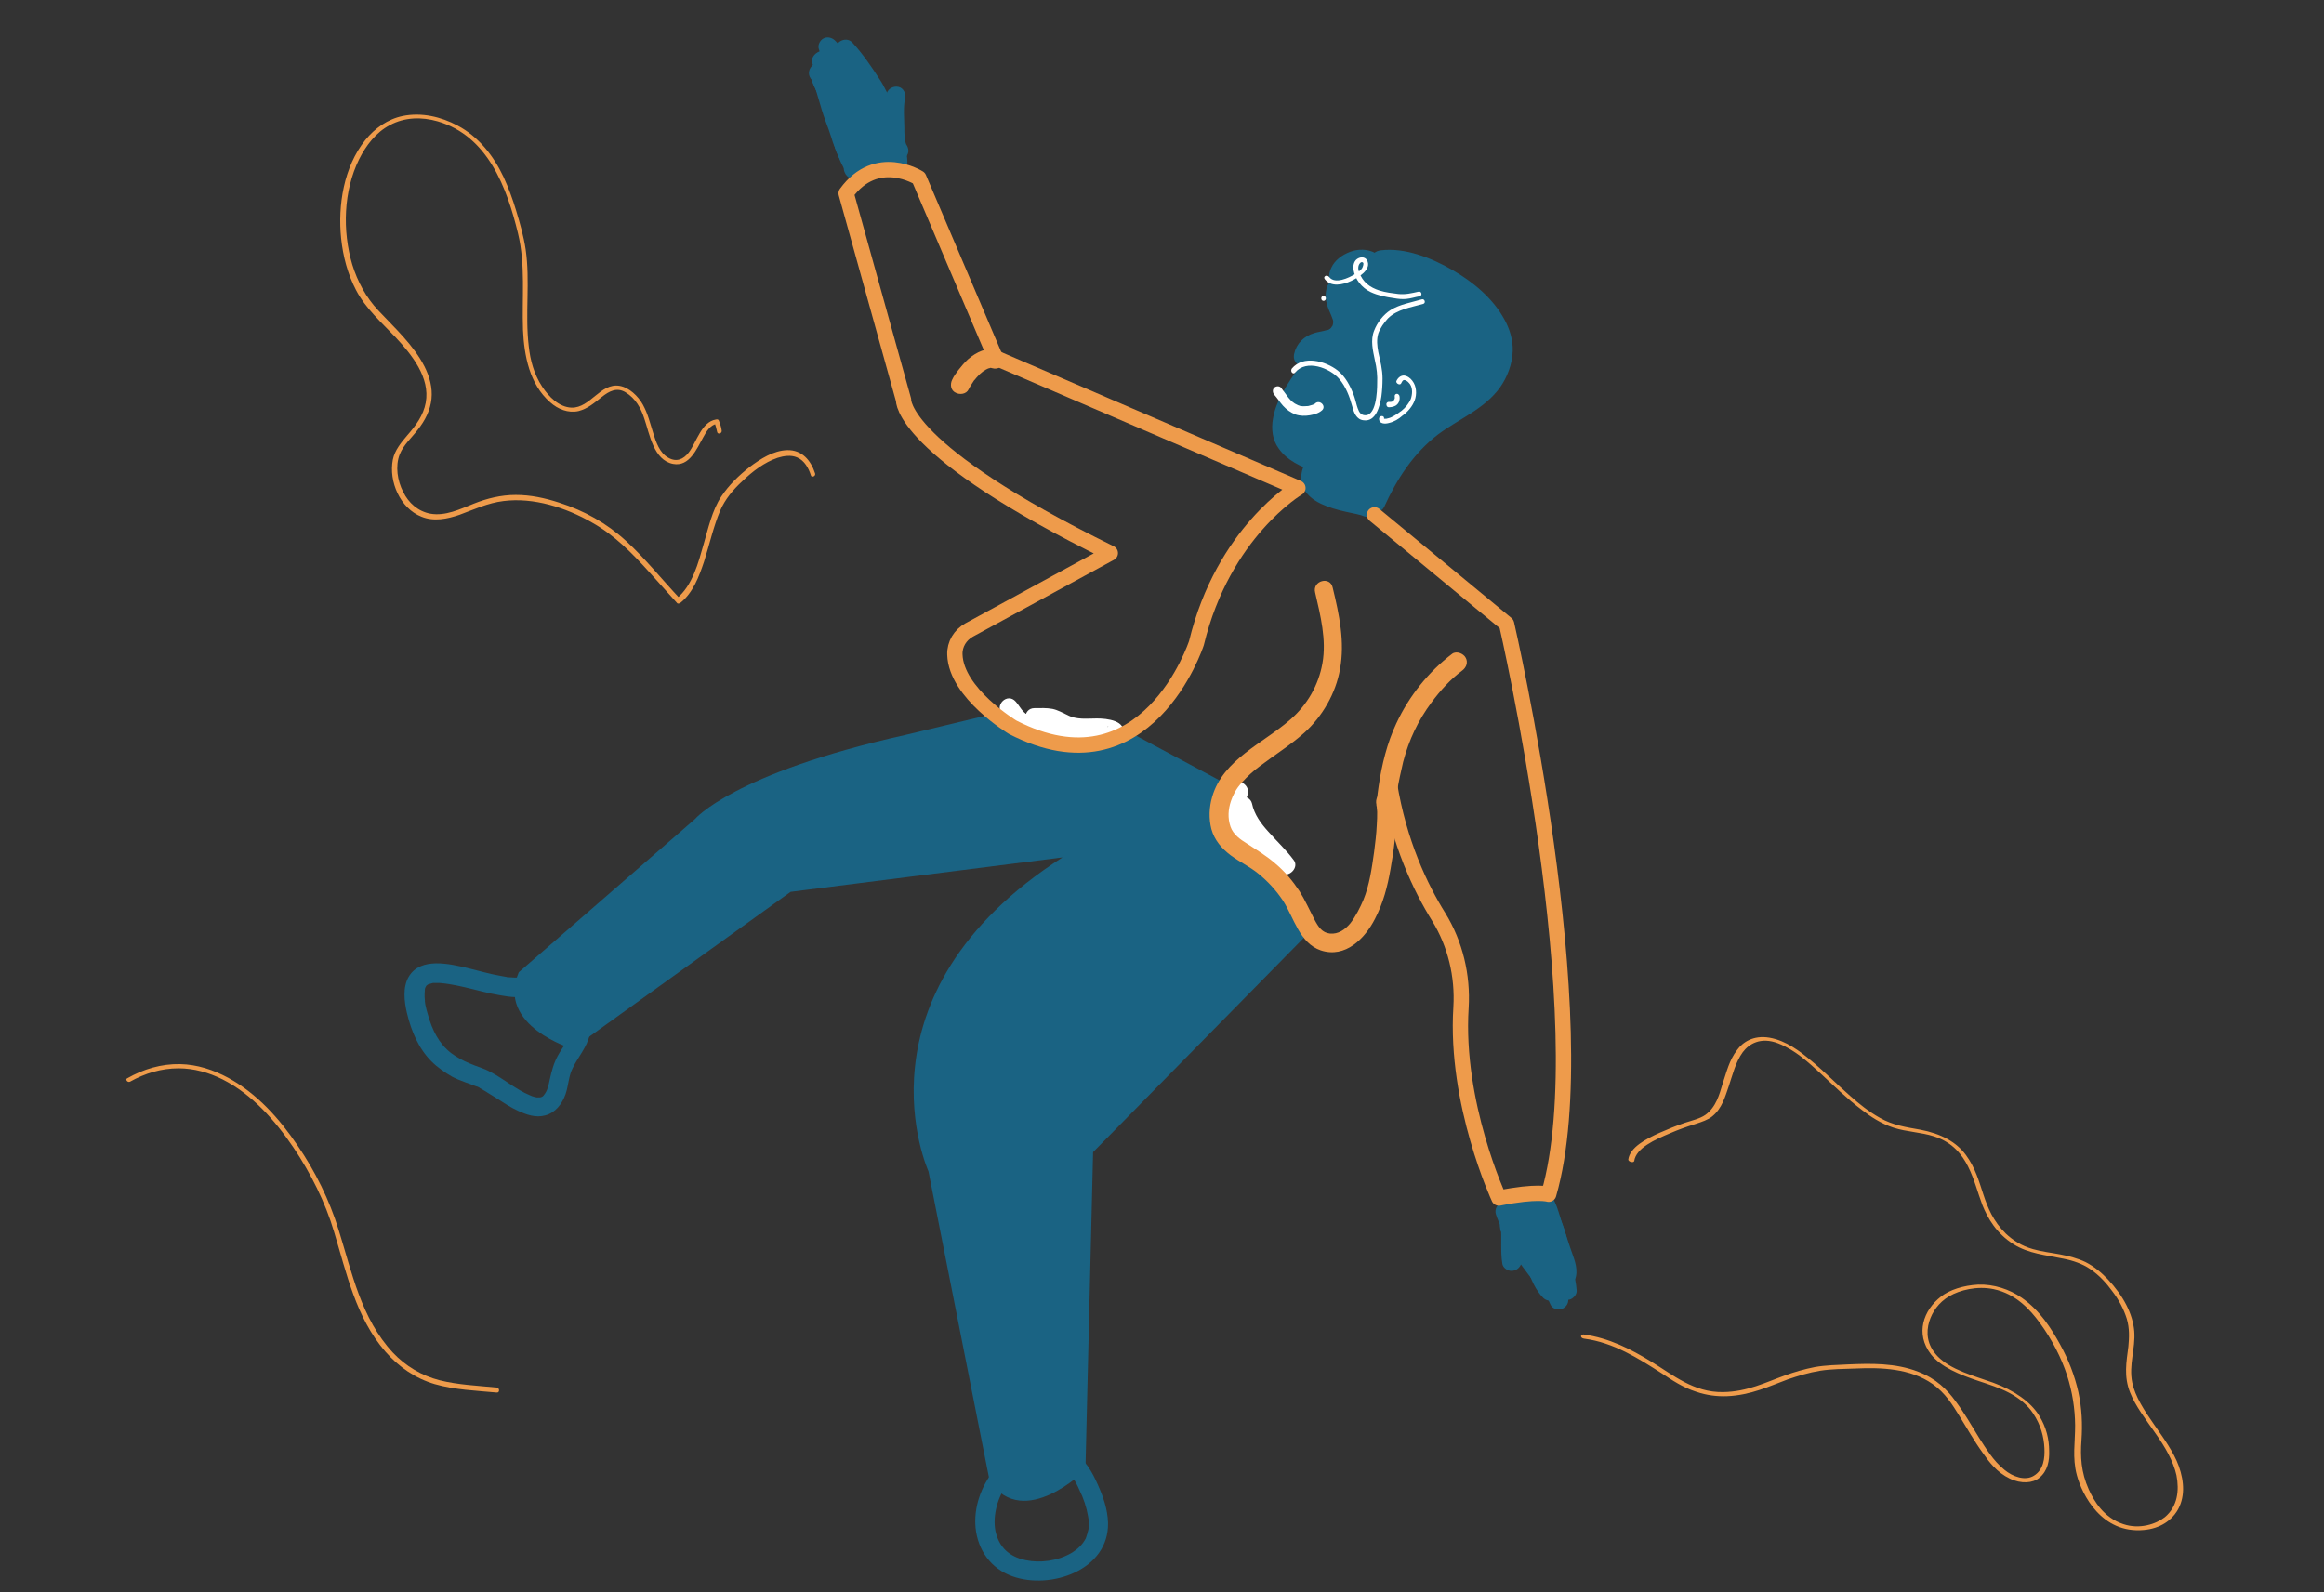 <svg width="607" height="416" viewBox="0 0 607 416" fill="none" xmlns="http://www.w3.org/2000/svg">
<rect x="0" y="0" width="607" height="416" fill="#333333" stroke="none"/>
<g clip-path="url(#clip0_1982_375)">
<g clip-path="url(#clip1_1982_375)">
<path d="M212.9 123.7C211.8 120.3 209.5 117.5 205.6 117.6C202 117.7 198.6 119.9 195.8 122C193 124.2 190.4 126.7 188.4 129.7C186 133.3 185 138 183.8 142.1C182.4 147 180.9 153 176.7 156.4C177 156.4 177.3 156.4 177.6 156.4C172.9 151.4 168.6 146 163.6 141.4C158.5 136.7 152.6 133.4 146 131.3C142.3 130.1 138.6 129.3 134.7 129.3C130.9 129.3 127.2 130.2 123.7 131.6C120.2 133 116.3 134.9 112.4 134.2C109.2 133.6 106.7 131.4 105.3 128.5C103.8 125.6 103.2 121.8 104.4 118.7C105.4 116.2 107.5 114.4 109.1 112.3C111 109.9 112.4 107.2 112.7 104.2C113 101.3 112.2 98.4 110.9 95.8C108 90.1 103.1 85.7 98.8 81.1C95.6 77.7 93.4 73.6 92 69.1C89.4 60.3 89.7 49.9 93.8 41.6C95.6 38 98.2 34.6 101.8 32.7C105.7 30.6 110.1 30.5 114.3 31.7C127.4 35.5 132.4 49 135.3 61C137.3 69.3 136.3 77.7 136.6 86.2C136.9 92.9 138.3 100.4 143.7 105.1C145.7 106.9 148.4 108 151.1 107.4C153.5 106.8 155.3 105.2 157.2 103.7C159.1 102.2 161.1 101.1 163.4 102.5C166 104.1 167.4 106.6 168.3 109.4C169.7 113.5 170.7 120.2 175.8 121.2C180.1 122 182 117.2 183.7 114.2C184.5 112.7 185.6 110.9 187.4 110.7C187.1 110.6 186.9 110.4 186.6 110.3C186.9 111.1 187.1 111.9 187.3 112.8C187.4 113.6 188.6 113.3 188.5 112.5C188.4 111.6 188.1 110.8 187.8 110C187.7 109.6 187.4 109.5 187 109.6C183.2 110.2 181.9 115.6 179.9 118.2C178.5 120 176.7 120.8 174.6 119.6C172.3 118.4 171.3 115.4 170.6 113.1C169.8 110.6 169.2 108 167.9 105.7C166.7 103.5 164.3 101.2 161.8 100.8C156.8 100 154.2 106.6 149.3 106.5C146 106.4 143.3 103.6 141.6 101C139.5 97.8 138.5 94.2 138.1 90.4C137.1 82 138.5 73.5 137.3 65.2C136.8 61.8 135.8 58.3 134.8 55C133.9 52 132.8 49 131.5 46.2C128.9 40.7 125 35.7 119.5 32.8C115.2 30.5 110.1 29.3 105.2 30.3C101.3 31.1 97.9 33.5 95.4 36.6C89.8 43.6 88.2 53.6 89.1 62.3C89.6 67 90.8 71.6 93 75.8C95.5 80.6 99.6 84.2 103.3 88.1C107.5 92.6 112.4 98.6 111.2 105.2C110.6 108.5 108.6 111.2 106.4 113.7C104.8 115.6 103.1 117.6 102.6 120.1C101.5 125.8 104.5 132.8 110.1 135C113.3 136.3 116.8 135.6 120 134.5C123.8 133.1 127.4 131.4 131.5 130.9C139.4 129.9 147.8 132.6 154.6 136.5C160.5 139.8 165.2 144.6 169.7 149.6C172.1 152.2 174.4 154.9 176.8 157.5C177 157.8 177.4 157.7 177.7 157.5C181 154.9 182.6 150.6 183.9 146.7C185.3 142.3 186.3 137.7 188.1 133.4C189.4 130.4 191.5 127.9 193.9 125.7C196.5 123.2 199.6 120.8 203.1 119.6C204.7 119.1 206.6 118.8 208.2 119.5C210.1 120.3 211.2 122.3 211.8 124.2C211.9 124.8 213.1 124.5 212.9 123.7Z" fill="#EE9B4B"/>
<path d="M397.1 319.801C397.2 319.401 397.1 320.301 397.1 319.801C397.1 320.101 396.9 320.101 397.1 319.801C397.2 319.801 397.3 319.701 397.3 319.701C397.4 319.601 397.5 319.601 397.6 319.501C397.6 319.501 397.3 319.701 397.6 319.501C397.9 319.301 398.1 319.101 398.4 319.001C399.2 318.501 400.1 318.001 400.9 317.501C401.3 317.201 401.7 317.001 402.1 316.801C402 316.801 401.6 316.901 402.1 316.801C402.3 316.801 402.3 316.801 402.1 316.801C402 316.801 401.8 316.801 401.6 316.801C401.4 316.701 401.3 316.601 401.2 316.501C401.4 316.601 401.7 317.201 401.9 317.701C402.2 318.301 402.5 318.901 402.8 319.501C403.2 320.501 403.7 321.901 404 323.101C404.2 323.701 404.3 324.301 404.4 324.901C404.5 325.201 404.5 325.601 404.6 325.901C404.7 326.301 404.7 326.201 404.7 326.501C404.8 327.001 404.8 327.501 404.8 328.001C404.8 328.301 404.8 328.501 404.8 328.801C404.8 328.901 404.8 329.001 404.8 329.101C404.8 329.501 404.9 328.701 404.8 329.101C404.8 329.201 404.7 329.301 404.7 329.401C404.7 329.401 404.9 329.001 404.8 329.301C404.6 329.701 404.7 329.401 405 329.201C405 329.201 404.7 329.401 404.9 329.301C405.2 329.201 404.7 329.301 404.7 329.401C404.7 329.401 404.3 329.501 404.5 329.401C404.7 329.401 404.1 329.301 404.5 329.401C404.4 329.401 403.9 329.101 404.2 329.301C404.1 329.301 403.6 328.901 403.9 329.101C403.4 328.701 403 328.201 402.6 327.801C402.3 327.401 402.4 327.601 402.5 327.701C402.4 327.601 402.4 327.501 402.3 327.501C402.3 327.401 402.2 327.401 402.2 327.301C402.1 327.101 401.9 326.901 401.8 326.701C401.5 326.101 401.2 325.601 400.9 325.001C400.7 324.701 400.6 324.401 400.4 324.001C400.4 323.901 400.2 323.401 400.3 323.801C400.4 324.101 400.2 323.501 400.1 323.401C399.9 322.701 399.6 322.101 399.5 321.401C399.5 321.301 399.4 320.901 399.4 320.901C399.5 320.901 399.4 321.501 399.4 321.001C399.4 320.701 399.5 319.801 399.4 320.701C399.4 320.601 399.4 320.501 399.5 320.401C399.4 320.701 399.2 320.901 399.5 320.601C399.4 320.701 399.3 320.801 399.2 321.001C398.9 321.301 399 321.101 399.1 321.101C399.4 320.901 398.6 321.301 398.9 321.201C399 321.101 399.4 321.001 399 321.201C398.7 321.301 398.8 321.201 398.9 321.201C399 321.201 399.1 321.201 399.2 321.201C399.6 321.201 398.8 321.101 399.2 321.201C399.4 321.301 399.7 321.301 399.9 321.401C400.3 321.501 399.6 321.201 400 321.401C400.1 321.501 400.3 321.501 400.4 321.601C400.5 321.701 400.6 321.701 400.7 321.801C400.5 321.601 400.6 321.701 400.7 321.901C400.9 322.101 401.2 322.301 401.3 322.601C401.1 322.301 401.5 322.901 401.5 323.001C401.7 323.301 401.8 323.601 402 323.901C402.1 324.001 402.1 324.101 402.2 324.201C402.1 324.001 402.2 324.201 402.2 324.301C402.4 324.901 402.6 325.401 402.7 326.001C402.8 326.501 402.9 327.001 403 327.601C403 327.601 403.1 328.001 403 327.701C403 327.401 403 328.001 403 328.101C403 328.401 403.1 328.701 403.1 329.001C403.1 329.601 403.1 330.201 403.1 330.901C403.1 330.901 403 331.301 403.1 331.001C403.2 330.701 403 331.301 403 331.301C403 331.401 402.9 331.501 402.9 331.601C402.9 331.901 403.1 331.201 402.9 331.601C404 331.301 405.2 331.001 406.3 330.701C405.3 330.201 404.5 329.401 403.9 328.501C403.1 327.501 402.5 326.401 401.8 325.401C401.4 324.901 401.1 324.401 400.8 323.801C400.7 323.601 400.6 323.501 400.6 323.301C400.6 323.301 400.4 322.901 400.5 323.101C400.6 323.301 400.4 322.901 400.4 322.901C400.4 322.901 400.2 322.301 400.3 322.501C400.4 322.701 400.3 322.501 400.3 322.401C400.1 322.901 400.4 322.401 400.3 322.301C400.2 322.201 400.7 321.801 400.2 322.301C400.1 322.401 400 322.601 399.8 322.701C399.4 323.001 399 323.101 398.5 323.001C398.7 323.101 398.6 323.201 398.3 322.901C398.4 323.001 398.5 323.001 398.6 323.101C398.7 323.201 398.8 323.201 398.9 323.301C398.9 323.301 398.6 323.001 398.8 323.201C399 323.401 399.1 323.501 399.3 323.701C399.5 323.901 399.6 324.001 399.7 324.201C399.8 324.301 399.8 324.301 399.9 324.401C400.2 324.701 399.8 324.101 399.9 324.301C400 324.801 400.7 325.501 401 325.901C401.4 326.501 401.6 327.101 401.8 327.701C401.9 328.001 402 328.401 402.1 328.701C402.2 329.001 402.1 328.801 402.1 328.801C402.1 328.901 402.1 329.101 402.1 329.301C402.1 329.401 402.1 329.501 402.1 329.501C402.1 329.801 402 329.701 402.1 329.501C402.2 329.401 402.2 329.201 402.1 329.401C402 329.801 402.3 329.001 402.2 329.101C402.4 328.701 403.2 328.301 403.7 328.301C403.6 328.301 404.4 328.501 404 328.301C403.8 328.201 404.6 328.601 404.1 328.301C404 328.201 403.8 328.101 403.7 328.101C403.4 327.901 403.4 327.801 403.7 328.101C403.4 327.801 403.1 327.601 402.8 327.301C402.5 327.001 402.2 326.701 402 326.401C401.9 326.201 401.7 326.101 401.6 325.901C401.5 325.801 401.5 325.801 401.4 325.701C401.2 325.501 401.7 326.101 401.4 325.701C400.9 325.001 400.4 324.301 400 323.601C399.9 323.401 399.8 323.301 399.8 323.101C399.8 323.001 399.7 323.001 399.7 322.901C399.5 322.601 399.9 323.401 399.8 323.101C399.8 323.001 399.7 322.801 399.7 322.701C399.7 322.601 399.7 322.601 399.7 322.501C399.6 322.101 399.8 322.701 399.7 322.801C399.7 322.601 399.7 322.101 399.7 322.001C399.7 321.701 399.7 322.201 399.7 322.201C399.8 321.801 399.6 322.401 399.6 322.401C399.3 322.901 398.5 323.301 398.1 323.301C398.3 323.301 397.7 323.301 397.7 323.201L398 323.301C398.2 323.401 397.7 323.201 397.8 323.201C397.9 323.301 398 323.301 398.1 323.401C398.3 323.501 398.5 323.601 398.6 323.701C398.8 323.801 398.9 323.901 399.1 324.101C398.7 323.801 399.1 324.101 399.3 324.301C400.2 325.101 401.1 325.901 401.9 326.901C402.4 327.601 403.2 329.001 403.5 329.801C403.7 330.301 403.8 330.701 403.9 331.201C404 331.501 404 331.701 404.1 332.001C404.2 332.301 404.1 332.001 404.1 331.901C404.1 332.101 404.1 332.301 404.1 332.501C404.1 332.801 404.1 332.401 404.1 332.401C404 332.501 403.8 332.701 404.1 332.401C404.3 332.101 404.5 331.901 404.9 331.901C405.1 331.901 405.2 331.901 405.4 331.901C405.3 331.901 405.1 331.801 405.1 331.801C405.1 331.801 405.4 332.001 405.3 331.801C405.2 331.701 405 331.601 404.9 331.501C405.3 331.801 404.8 331.401 404.7 331.301C404.5 331.101 404.3 330.901 404.2 330.701C404 330.501 403.9 330.301 403.7 330.101C403.6 330.001 403.6 329.901 403.5 329.901C403.2 329.501 403.7 330.101 403.5 329.901C402.8 328.901 402 327.901 401.3 326.901C400.9 326.301 400.6 325.801 400.2 325.201C399.9 324.701 399.5 323.901 399.4 323.601C399.2 323.001 399 322.501 398.9 321.901C398.8 321.401 398.9 321.701 398.9 321.801C398.9 321.601 398.9 321.501 398.9 321.301C398.9 321.101 399 320.301 398.9 320.801C398.9 320.601 399 320.401 399 320.301C399.1 319.901 399 320.401 398.9 320.501C399 320.401 399 320.301 399 320.301C399 320.301 398.6 320.701 398.8 320.601C399 320.401 398.5 320.801 398.5 320.801C398.8 320.601 398.2 320.901 398.2 320.901C398.3 320.901 398.7 320.801 398.2 320.901C397.8 321.001 398 320.901 398.1 320.901C398.5 320.901 397.8 320.901 397.8 320.801L398.2 320.901C398.4 321.001 398.9 321.301 398.3 320.901C398.5 321.001 398.7 321.101 398.9 321.201C399.3 321.401 399.6 321.601 400 321.901C400.2 322.001 400.4 322.201 400.1 322.001C400.3 322.201 400.5 322.301 400.7 322.501C401.4 323.101 402 323.601 402.6 324.301C402.7 324.401 402.8 324.501 402.9 324.601C403 324.701 403 324.701 403.1 324.801C403.3 325.001 403.1 324.701 402.9 324.601C403.1 324.701 403.3 325.201 403.4 325.401C403.6 325.701 403.8 326.101 404 326.401C404.6 327.601 404.9 328.901 405.1 330.301C405.1 330.501 405.2 330.701 405.2 330.901C405.3 331.401 405.2 331.001 405.2 330.901C405.2 331.001 405.2 331.101 405.2 331.301C405.2 331.601 405.3 331.901 405.3 332.101C405.3 332.301 405.2 333.101 405.3 332.601C405.2 333.101 405.3 332.901 405.4 332.601C405.5 332.301 405.4 332.601 405.3 332.701C406 332.101 405.7 332.501 405.5 332.501C405.1 332.701 406.2 332.301 405.7 332.401C405.4 332.501 406.4 332.301 406 332.401C405.9 332.401 405.5 332.301 406 332.401C406.5 332.501 406.1 332.401 406 332.401C405.5 332.301 406.1 332.301 406.1 332.501C406.1 332.401 405.5 332.201 405.4 332.101C405.3 332.001 405.2 331.901 405.1 331.901C405.2 332.001 405.5 332.201 405.1 331.901C404.6 331.401 404.1 330.901 403.6 330.401C403.4 330.101 403.1 329.801 402.9 329.501C402.6 329.201 403.2 329.901 402.8 329.401C402.7 329.201 402.5 329.001 402.4 328.801C401.4 327.401 400.4 325.901 399.5 324.301C398.6 322.801 397.8 321.301 397.1 319.801C396.8 319.201 396.5 318.501 396.2 317.901C396.1 317.601 396 317.401 395.8 317.101C395.6 316.601 395.9 317.301 395.9 317.201C395.9 317.101 395.8 317.001 395.8 316.801C395.7 316.501 395.5 316.201 395.5 315.801C395.1 314.501 393.7 313.701 392.4 314.101C391.1 314.501 390.3 315.901 390.7 317.201C391.1 318.501 391.7 319.801 392.3 321.101C393.2 323.001 394.1 324.801 395.2 326.601C396.3 328.501 397.4 330.301 398.8 332.101C400 333.701 401.4 335.401 403.2 336.501C405 337.601 407.2 337.701 408.9 336.201C410.1 335.201 410.4 333.701 410.4 332.101C410.4 330.501 410.1 328.801 409.7 327.301C409 324.401 407.3 321.801 405.1 319.801C403.4 318.201 401.2 316.401 398.7 316.101C395.2 315.601 393.5 319.001 393.8 322.101C394.1 325.801 396.2 329.001 398.4 331.901C400.1 334.201 402.4 337.601 405.7 337.101C407.8 336.801 409.1 334.901 409.2 332.901C409.2 331.401 408.7 329.801 408.2 328.301C406.9 325.001 404.6 322.401 401.8 320.301C400.8 319.501 399.6 318.801 398.2 318.701C396.5 318.601 395.1 319.801 394.7 321.501C394.2 324.001 395.4 326.301 396.8 328.301C398.1 330.101 399.6 332.101 401.6 333.101C402.8 333.701 404.1 333.901 405.3 333.201C406.5 332.501 407 331.101 407 329.701C407.1 326.401 405 322.701 402.7 320.401C401.6 319.401 400.3 318.401 398.7 318.401C396.5 318.401 395.3 320.501 395.2 322.501C395.1 324.301 396 326.001 396.9 327.501C397.8 328.801 398.6 330.101 399.6 331.401C400.7 332.901 402 334.401 403.8 335.301C405 335.901 406.5 335.601 407.2 334.401C408.7 331.801 408.2 328.301 407.6 325.501C407 322.501 405.5 319.401 402.9 317.601C400.8 316.201 397.4 315.801 395.6 317.801C394 319.501 394.3 322.001 394.9 324.001C395.5 325.901 396.3 327.701 397.3 329.401C398.6 331.601 400.5 334.001 403 334.701C404.8 335.201 407 334.801 408.3 333.501C409.5 332.301 409.9 330.701 409.9 329.001C409.9 325.701 409.1 322.301 407.9 319.301C407.2 317.501 406.4 315.301 405 313.801C403.5 312.201 401.4 312.101 399.5 313.101C398.3 313.701 397.1 314.501 395.9 315.201C394.4 316.101 392.8 317.301 392.4 319.001C392.1 320.301 392.8 321.701 394.1 322.101C395.3 321.901 396.8 321.101 397.1 319.801Z" fill="#1A6383"/>
<path d="M391.8 320.8C391.8 321 391.9 321.2 391.9 321.4C391.9 321.5 391.9 321.6 392 321.8C392 321.7 392 321.6 392 321.5C392.1 321.8 392.1 322.3 392.1 322.6C392.1 323.4 392.1 324.2 392.1 325C392.1 326.7 392.1 328.5 392.4 330.2C392.6 331.2 393.6 331.9 394.5 332C395.5 332.1 396.4 331.7 397 330.8C398.2 329.1 398.2 326.8 398.2 324.7C398.2 323.7 398.1 322.8 398.1 321.8C398.1 321.3 398.1 320.9 398.2 320.4C398.2 320 398.1 320.9 398.2 320.6C398.2 320.5 398.2 320.4 398.3 320.3C398.3 320.1 398.4 319.9 398.5 319.7C398.9 318.5 398 316.9 396.8 316.6C395.4 316.3 394.2 317 393.7 318.3C393.1 320.2 393.3 322.2 393.3 324.2C393.3 325.1 393.4 326 393.3 326.9C393.3 327 393.3 327.1 393.3 327.2C393.3 326.5 393.4 326.8 393.3 327C393.3 327.2 393.2 327.4 393.2 327.6C393.2 327.7 393.1 327.8 393.1 327.9C393.1 328.1 393.4 327.3 393.2 327.7C393.1 327.9 393 328.1 392.9 328.2C394.4 328.4 395.9 328.6 397.5 328.8C397.5 328.7 397.5 328.5 397.4 328.4C397.4 328.5 397.4 328.6 397.4 328.7C397.4 328.5 397.4 328.3 397.3 328.1C397.3 327.7 397.3 327.3 397.2 326.9C397.2 326.1 397.2 325.3 397.2 324.5C397.2 322.8 397.2 321.1 396.8 319.4C396.5 318.1 395 317.3 393.7 317.7C392.2 318.2 391.5 319.4 391.8 320.8Z" fill="#1A6383"/>
<path d="M398.8 328.601C399.7 330.701 400.9 332.601 402.1 334.501C402.7 335.501 403.2 336.501 403.7 337.501C404.2 338.401 404.4 339.101 404.7 340.201C406.2 339.601 407.7 338.901 409.3 338.301C408 335.601 407 332.801 405.7 330.101C405.1 328.901 404.5 327.701 404 326.501C403.7 325.701 403.1 323.901 403 323.101C402.9 321.801 401.9 320.501 400.5 320.601C399.3 320.701 397.9 321.701 398 323.101C398.3 326.401 399.7 329.201 401.1 332.201C402.5 335.101 403.6 338.001 405 340.901C405.5 342.001 407.1 342.401 408.1 341.901C409.2 341.401 409.9 340.201 409.5 339.001C408.2 334.301 405 330.601 403 326.201C402.4 325.001 400.7 324.701 399.6 325.301C398.5 325.901 398.3 327.401 398.8 328.601Z" fill="#1A6383"/>
<path d="M406.6 335.602C406.4 335.402 406.2 335.102 406 334.902C406.2 335.102 406.2 335.102 406 334.902C405.9 334.802 405.8 334.602 405.7 334.502C405.3 334.002 405 333.402 404.8 332.802C404.7 332.502 404.6 332.302 404.4 332.002C404.3 331.702 404.6 332.402 404.4 331.902C404.3 331.702 404.3 331.602 404.2 331.402C403.9 330.802 403.7 330.102 403.5 329.502C402.6 326.902 401.7 324.202 400.1 322.002C399.3 320.902 397.9 320.302 396.7 321.102C395.7 321.802 395 323.402 395.8 324.502C396.2 325.002 396.5 325.502 396.8 326.102C397 326.402 397.1 326.702 397.2 327.002C397.3 327.202 397.4 327.402 397.4 327.502C397.5 327.802 397.5 327.602 397.4 327.502C397.9 328.802 398.4 330.102 398.9 331.402C399.9 334.202 401 337.002 403.1 339.102C404 340.002 405.7 340.102 406.6 339.102C407.5 338.102 407.5 336.602 406.6 335.602Z" fill="#1A6383"/>
<path d="M408.7 336.1C408.7 336 408.6 335.9 408.6 335.7C408.5 335.5 408.5 335.6 408.6 335.9C407.9 336.6 407.2 337.3 406.5 337.9C406.1 337.8 405.9 337.8 406.1 337.9C406.3 337.9 405.7 337.6 406 337.9C406.1 338 406.3 338.1 406.5 338.2C406.8 338.4 407 338.6 407.3 338.7C407.8 339 406.9 338.4 407.3 338.7C407.4 338.8 407.5 338.8 407.6 338.9C408.4 339.6 409.3 339.8 410.3 339.4C411.1 339 411.9 338.1 411.8 337.1C411.2 329.2 406.6 322.5 404.1 315.2C403.7 313.9 402.4 313.1 401 313.5C399.8 313.8 398.8 315.3 399.3 316.6C401.6 323.4 406.2 329.9 406.8 337.2C408.2 336.6 409.6 336 411.1 335.4C410 334.5 408.7 333.4 407.3 333.1C406.2 332.8 405.1 333 404.3 333.8C403.3 334.8 403.4 336.2 403.8 337.4C404.2 338.7 405.5 339.5 406.9 339.1C408.1 338.9 409.1 337.4 408.7 336.1Z" fill="#1A6383"/>
<path d="M410.4 331.901C410.3 331.401 410.3 330.901 410.2 330.401C408.9 331.101 407.7 331.801 406.4 332.601C406.1 332.401 406.1 332.101 406.2 332.501C406.1 332.201 406.3 332.701 406.3 332.801C406.5 333.301 406.7 333.801 407 334.201C408.1 335.901 411.1 335.801 411.6 333.601C412.2 330.901 410.9 328.401 410.1 325.901C409.4 323.701 408.6 321.501 407.9 319.301C406.9 316.101 405.9 311.401 402.4 310.001C401.1 309.501 399.7 310.501 399.3 311.701C398.9 313.101 399.8 314.301 401 314.801C400.9 314.801 400.8 314.701 400.6 314.701C400.8 314.801 400.8 314.801 400.6 314.701C400.5 314.701 400.5 314.501 400.7 314.801C400.9 315.001 400.7 314.901 400.6 314.701C400.7 314.801 400.8 315.001 400.9 315.101C401.1 315.401 401.2 315.701 401.4 316.101C401.4 316.201 401.6 316.701 401.5 316.301C401.6 316.401 401.6 316.601 401.7 316.801C402.2 318.201 402.7 319.601 403.1 321.101C403.7 323.001 404.3 324.901 405 326.801C405.4 327.901 405.7 328.901 406.1 330.001C406.4 330.701 406.8 331.901 406.7 332.401C408.2 332.201 409.7 332.001 411.3 331.801C411.3 331.801 410.9 331.101 411.1 331.401C410.9 331.001 410.8 330.601 410.6 330.201C410.2 329.401 409.7 328.901 409 328.401C407.5 327.301 405.1 328.801 405.2 330.601C405.3 331.501 405.4 332.501 405.6 333.401C405.8 334.701 407.5 335.501 408.7 335.101C410.1 334.601 410.6 333.201 410.4 331.901Z" fill="#1A6383"/>
<path d="M396.4 316.701C396.3 316.901 396.2 317.101 396.2 317.301C396.3 317.101 396.5 316.801 396.6 316.601C396.5 316.801 396.3 316.901 396.2 317.101C396.5 316.701 397 316.301 397.4 315.901C397.2 316.001 397.1 316.201 396.9 316.301C397.4 315.901 397.8 315.601 398.4 315.401C398.2 315.501 398 315.601 397.8 315.701C398.1 315.601 398.4 315.501 398.7 315.401C398.5 315.401 398.3 315.501 398 315.501C398.2 315.501 398.4 315.501 398.6 315.501C398.4 315.501 398.2 315.401 397.9 315.401C398 315.401 398.2 315.501 398.3 315.501C398.1 315.401 397.9 315.301 397.7 315.201C397.8 315.201 397.9 315.301 398 315.401C397.8 315.301 397.7 315.101 397.5 315.001C397.6 315.101 397.7 315.201 397.8 315.301C397.7 315.101 397.5 315.001 397.4 314.801C397.5 314.901 397.6 315.101 397.7 315.301C397.6 315.101 397.5 314.901 397.4 314.701C397.5 314.801 397.5 315.001 397.5 315.201C397.8 316.501 399.3 317.401 400.6 316.901C401.9 316.501 402.7 315.201 402.3 313.801C402 312.701 401.4 311.701 400.4 311.001C399.4 310.401 398.3 310.401 397.2 310.501C396.4 310.601 395.7 311.001 395 311.401C394.3 311.801 393.6 312.301 393.1 312.901C392.7 313.301 392.4 313.701 392.1 314.101C391.8 314.501 391.7 314.901 391.5 315.301C391.3 315.901 391.5 316.701 391.8 317.201C392.1 317.701 392.7 318.201 393.3 318.301C393.9 318.401 394.7 318.401 395.2 318.001C395.4 317.901 395.5 317.701 395.7 317.601C396.1 317.501 396.3 317.101 396.4 316.701Z" fill="#1A6383"/>
<path d="M216.1 20.7C216.8 19.8 217.5 19.3 218.5 19.2H219.3C219.9 19.3 220.5 19.5 221 19.7C222.9 20.5 224.7 22.1 225.8 23.9C227.4 26.4 228 29.8 229.3 32.8C230.6 35.9 232.4 38.7 232.5 42.2C233.8 41.5 235 40.8 236.3 40C231.8 37 226.3 39.4 222.2 42C223.5 42.7 224.7 43.4 226 44.2C225.6 39.2 224.8 34.1 223.4 29.3C222.6 26.8 221.7 24.4 220.5 22.1C220.5 22.2 220.3 21.7 220.4 22C220.5 22.2 220.4 21.7 220.4 21.7C220.4 21.2 220.5 20.8 220.5 20.3C220.5 19.1 220.2 17.9 219.5 16.9C218.8 18.2 218.1 19.4 217.3 20.7C218.6 20.9 219.8 21.6 220.7 22.5C221.8 23.6 222.5 25 223.2 26.5C224.5 29.3 225.3 32.9 226.5 35.9C228 35.3 229.5 34.6 231.1 34C230.8 33.3 230.5 32.6 230.2 31.9C228.7 32.5 227.2 33.2 225.6 33.8C226 34.7 226.4 35.6 226.7 36.5C228.1 35.7 229.6 34.8 231 34C231.5 35.1 231.1 34.1 230.9 33.9C230.7 33.5 230.6 33.1 230.4 32.7C229.9 31.4 229.3 30.2 228.8 28.9C227.8 26.6 226.7 24.2 225.2 22.2C224.5 21.3 223.7 20.2 222.5 19.9C220.8 19.5 219.2 20.4 218.7 22C217.8 24.7 219.8 28.1 220.9 30.4C221 30.7 221.2 31 221.3 31.3C221.4 31.4 221.7 32.1 221.5 31.7C221.3 31.2 221.5 31.8 221.5 31.9C221.6 32.3 221.7 32.6 221.8 33C221.9 33.5 222.1 34.1 222.2 34.7C222.7 37.2 223.5 39.5 225.1 41.6C226.3 43.1 228.9 42.2 229.3 40.5C229.9 37.6 228.8 35.4 227.8 32.7C226.8 30.1 226.3 27.3 225 24.8C223.8 22.4 220.5 23.8 220.3 26.1C220.1 29.1 221.2 32.1 222 34.9C222.3 35.9 222.6 36.8 222.8 37.8C222.9 38.3 223 38.6 223 39.1C223 39.2 223 39.8 223 39.5C223 39.8 222.8 39.8 223 39.6C220.9 42 224.3 45.5 226.5 43.1C227.3 42.2 228 41.2 228.9 40.4C229.2 40.1 229.4 39.9 229.7 39.7C229.4 39.9 230 39.5 230 39.5C229.8 39.6 229.8 39.6 230 39.5C229.7 39.5 229.7 39.5 230 39.5C229.7 39.4 229.3 39.2 229.7 39.6C230.5 38.2 231.3 36.8 232.1 35.4C230.4 34.8 228.9 35.7 227.9 37C227.8 37.2 227.7 37.3 227.5 37.5C227.1 38 227.7 37.4 227.5 37.5C228.3 36.8 229.2 36.8 230.3 37.5C230.5 37.8 230.5 37.8 230.4 37.6C230.3 37.3 230.1 37 230 36.6C229.5 35.3 228.3 34.5 226.9 34.9C225.7 35.2 224.7 36.7 225.2 38C225.9 40.1 227.5 43.2 230.3 41.7C231 41.3 231.4 40.8 231.8 40.1C231.9 40 231.9 39.9 232 39.8C232.3 39.4 231.7 40.1 231.9 39.9C232.2 39.6 231.9 39.9 231.8 40C231.5 40.1 231.2 40.2 230.9 40.2C230.5 40.1 230.4 40.1 230.7 40.2C233.2 41.2 234.7 37.7 233.1 36C231.4 34.1 228.7 34.1 226.7 35.5C225.1 36.6 224.1 38.1 222.8 39.5C224 40.7 225.2 41.9 226.3 43C228.4 40.7 227.8 37.7 227 35C226.1 32.1 224.8 29.1 225 26C223.4 26.4 221.9 26.8 220.3 27.3C221.3 29.3 221.7 31.5 222.4 33.6C223 35.2 224.4 37.4 224.1 39.1C225.5 38.7 226.9 38.4 228.3 38C227.3 36.8 227.1 35.2 226.8 33.7C226.5 32.2 226.1 30.7 225.5 29.2C224.6 27.1 223.6 25.6 223.1 23.5C223 23.2 223.1 23.6 223.1 23.7C223.1 23.6 223.1 23.4 223.1 23.3C223 23.6 223.1 23.8 222.6 24.2C222.1 24.6 221.2 24.8 220.8 24.7C220.8 24.7 220.2 24.4 220.6 24.6C220.2 24.4 220.3 24.3 220.5 24.6C220.6 24.7 220.7 24.8 220.8 25C221 25.2 220.5 24.6 220.7 24.9C220.8 25 220.8 25.1 220.9 25.1C221 25.3 221.2 25.5 221.3 25.8C222.5 27.7 223.4 29.7 224.3 31.7C224.5 32.2 224.8 32.8 225 33.3C225.1 33.6 225.2 33.8 225.3 34.1C225.4 34.4 225.2 34 225.2 33.9C225.2 34 225.3 34.1 225.3 34.2C225.6 34.9 225.9 35.7 226.2 36.4C226.7 37.6 228.6 37.9 229.6 37.3C230.9 36.5 231 35.1 230.5 33.9C230.1 33 229.7 32.1 229.4 31.2C228.3 28.6 223.7 30.5 224.8 33.1C225.3 34.2 225.7 35.3 226.2 36.4C227.3 39 231.8 37.1 230.8 34.5C229.3 30.7 228.4 26.8 226.6 23.1C224.6 19 221.3 16.2 216.7 15.6C214.9 15.4 213.5 17.9 214.5 19.4C214.9 20 214.8 20.5 214.8 21.2C214.8 22.2 214.8 23.1 215.2 24C216.2 26.2 217.2 28.3 217.9 30.6C219.3 35 220 39.6 220.4 44.2C220.6 46 222.4 47.4 224.2 46.4C226.7 44.8 230.4 42.5 233.2 44.4C234.8 45.4 237 44.1 237 42.2C236.9 40 236.4 38 235.7 35.9C234.9 33.9 233.8 32 233 30C231.7 26.5 230.8 22.9 228.5 19.9C224.6 15 216.8 11.7 212 17.3C211.1 18.3 211 19.8 212 20.8C213.5 21.6 215.3 21.8 216.1 20.7Z" fill="#1A6383"/>
<path d="M236.6 37.6C237.1 38.3 236.5 37.5 236.6 37.4C236.7 37.8 236.7 37.8 236.6 37.6C236.6 37.4 236.6 37.3 236.5 37.2C236.4 37 236.4 36.7 236.3 36.5C236.3 36.2 236.3 36.3 236.3 36.6C236.3 36.5 236.3 36.3 236.3 36.2C236.2 35.2 236.2 34.1 236.2 33.1C236.2 32 236.1 30.8 236.1 29.7C236.1 28.1 236.1 27.1 236.4 25.8C236.7 24.5 236 23 234.7 22.7C233.4 22.4 232 23.1 231.6 24.4C230.8 27.4 231.2 30.4 231.2 33.4C231.2 36.1 231.3 38.9 233 41.1C233.8 42.1 235.7 42 236.5 41.1C237.6 40 237.4 38.7 236.6 37.6Z" fill="#1A6383"/>
<path d="M229.2 30.1C232.4 30.1 232.4 25.1 229.2 25.1C226 25.1 226 30.1 229.2 30.1Z" fill="#1A6383"/>
<path d="M228.1 29.8C228.1 29.8 228.2 29.8 228.2 29.9C228.5 30.1 228.8 30.2 229.1 30.2C229.4 30.3 229.8 30.3 230.1 30.2C230.4 30.1 230.7 30 231 29.8C231.3 29.6 231.5 29.4 231.6 29.1C231.7 28.9 231.8 28.7 231.9 28.5C232 28.1 232 27.6 231.9 27.2C231.8 27 231.7 26.8 231.6 26.6C231.4 26.2 231.1 25.9 230.7 25.7C230.7 25.7 230.6 25.7 230.6 25.6C230.3 25.4 230 25.3 229.7 25.3C229.4 25.2 229 25.2 228.7 25.3C228.4 25.4 228.1 25.5 227.8 25.7C227.5 25.9 227.3 26.1 227.2 26.4C227.1 26.6 227 26.8 226.9 27C226.8 27.4 226.8 27.9 226.9 28.3C227 28.5 227.1 28.7 227.2 28.9C227.4 29.3 227.7 29.6 228.1 29.8Z" fill="#1A6383"/>
<path d="M214.5 15.299C217.1 19.699 219.3 24.299 221.8 28.799C222.9 30.699 224 32.599 225.1 34.599C225.8 35.899 226.5 37.699 227.6 38.699C230 40.899 233.5 37.299 231.1 35.199C230.9 34.999 231.2 35.399 231.2 35.399C231.1 35.299 231 35.099 230.9 34.999C230.7 34.699 230.6 34.399 230.4 34.099C230 33.399 229.6 32.599 229.2 31.899C228.1 29.899 226.9 27.999 225.8 25.899C223.4 21.499 221.3 17.099 218.7 12.799C217.1 9.999 212.8 12.599 214.5 15.299Z" fill="#1A6383"/>
<path d="M214.3 14.299C216.3 18.999 219.7 22.799 222.2 27.199C222.9 28.399 224.5 28.799 225.6 28.099C226.8 27.399 227.1 25.899 226.5 24.699C225.3 22.199 223.9 19.699 222.4 17.299C221.8 16.299 221 15.399 220.3 14.499C219.9 13.999 219.5 13.499 219.2 12.899C218.9 12.399 218.6 11.999 218.5 11.599C217.1 12.399 215.7 13.199 214.3 13.999C214.6 14.299 214.9 14.599 215.2 14.899C215.3 14.999 215.7 15.499 215.4 15.099C215.5 15.299 215.7 15.399 215.8 15.599C216.4 16.399 217 17.299 217.6 18.099C219 19.999 220.5 21.599 222.7 22.499C223.9 22.999 225.6 21.999 225.8 20.799C226.1 18.999 225.5 17.599 224.7 15.999C224 14.799 223.7 13.599 223.2 12.099C221.8 12.899 220.4 13.699 219 14.499C221.5 17.099 223.5 20.199 225.5 23.199C226.5 24.699 227.2 26.299 228 27.899C228.8 29.399 230 30.799 230.5 32.399C231.7 31.499 232.9 30.499 234.2 29.599C233.4 29.099 232.7 28.299 231.9 27.699C230.9 26.799 229.4 26.699 228.4 27.699C227.5 28.599 227.4 30.299 228.4 31.199C229.5 32.099 230.5 33.099 231.7 33.899C233.5 35.099 236.1 33.099 235.4 31.099C234.7 29.199 233.6 27.599 232.6 25.899C231.6 24.199 230.9 22.399 229.8 20.799C227.6 17.399 225.3 13.999 222.6 11.099C220.9 9.299 217.6 11.099 218.4 13.499C218.9 14.899 219.2 16.299 219.9 17.699C220.1 18.199 220.4 18.699 220.7 19.099C220.8 19.399 220.9 19.399 220.9 19.499C221 19.899 220.9 19.899 221 19.499C222 18.899 223.1 18.299 224.1 17.799C224.6 17.999 223.9 17.699 223.9 17.599C223.8 17.499 223.6 17.399 223.5 17.299C223.9 17.599 223.3 17.099 223.3 17.099C223.1 16.999 223 16.799 222.9 16.699C222.2 15.999 222 15.699 221.4 14.799C220.3 13.299 219.3 11.699 218 10.499C217.2 9.799 216 9.499 215 10.099C214.1 10.599 213.5 11.899 213.9 12.899C214.8 15.499 216.6 17.299 218.1 19.499C219.7 21.899 221.1 24.499 222.4 27.099C223.8 26.299 225.3 25.399 226.7 24.599C224.2 20.199 220.8 16.399 218.8 11.699C218.3 10.499 216.4 10.199 215.4 10.799C213.9 11.599 213.7 12.999 214.3 14.299Z" fill="#1A6383"/>
<path d="M227 23.598C226.7 23.398 226.5 23.098 226.3 22.798C226.4 22.998 226.6 23.098 226.7 23.298C226 22.398 225.6 21.298 225 20.398C224.2 19.098 223.1 18.098 222 17.098C221.5 16.698 220.9 16.398 220.2 16.398C219.6 16.398 218.9 16.698 218.4 17.098C218 17.598 217.6 18.198 217.7 18.898C217.7 19.498 217.9 20.198 218.4 20.698C219.2 21.398 220.1 22.198 220.7 23.098C220.6 22.898 220.4 22.798 220.3 22.598C221.4 24.098 221.9 25.998 223.4 27.198C223.9 27.598 224.5 27.898 225.2 27.898C225.8 27.898 226.5 27.598 227 27.198C227.4 26.698 227.8 26.098 227.7 25.398C227.7 24.798 227.5 24.098 227 23.598Z" fill="#1A6383"/>
<path d="M212.2 16.599C214.1 22.099 216.8 27.499 218.9 32.699C219.4 33.899 220.6 34.899 222 34.399C223.2 33.999 224.3 32.599 223.7 31.299C221.5 25.799 218.9 20.699 217 15.199C216.6 13.999 215.3 12.999 213.9 13.499C212.7 13.999 211.7 15.299 212.2 16.599Z" fill="#1A6383"/>
<path d="M217.9 34.499C218.5 36.199 219 37.899 219.2 39.699C219.2 39.499 219.1 39.299 219.1 38.999C219.1 39.099 219.1 39.199 219.1 39.299C219.1 39.599 219.2 39.999 219.3 40.299C219.4 40.599 219.6 40.899 219.8 41.099C220.2 41.499 220.9 41.899 221.6 41.799C222.2 41.799 222.9 41.599 223.4 41.099C223.8 40.599 224.2 39.999 224.1 39.299C223.8 37.199 223.4 35.199 222.7 33.199C222.5 32.599 222.1 32.099 221.6 31.699C221.1 31.399 220.3 31.299 219.7 31.399C219.1 31.599 218.5 31.999 218.2 32.499C217.8 33.199 217.6 33.899 217.9 34.499Z" fill="#1A6383"/>
<path d="M212.1 20.5C213.4 24 214.2 27.7 215.5 31.3C216.1 32.9 216.7 34.5 217.2 36.1C217.6 37.5 218.1 39 219.1 40.2C220 41.2 221.7 41.1 222.6 40.2C223.6 39.2 223.5 37.6 222.6 36.7C223 37.2 222.5 36.6 222.5 36.4C222.7 36.8 222.3 35.9 222.3 35.8C222.1 35.3 222 34.7 221.8 34.1C221.3 32.5 220.6 30.9 220.1 29.3C219 26 218.2 22.5 217 19.2C216.5 17.9 215.3 17.1 213.9 17.5C212.7 17.8 211.7 19.3 212.1 20.5Z" fill="#1A6383"/>
<path d="M212.6 22.299C214.4 25.799 215.3 29.7 216.8 33.4C217.5 34.999 218.2 36.499 218.7 38.2C219.1 39.7 219.7 41.599 221.2 42.3C222.4 42.9 223.9 42.599 224.6 41.4C225.2 40.3 224.9 38.599 223.7 37.999C223.4 37.9 223.8 38.099 223.9 38.099C224.1 38.3 224.2 38.3 224 38.099C223.9 37.999 223.9 37.8 224 38.099C223.9 37.999 223.9 37.8 223.8 37.7C223.6 37.099 223.5 36.599 223.3 35.999C222.7 34.2 221.8 32.499 221.1 30.7C219.7 27 218.7 23.2 216.9 19.7C216.3 18.5 214.6 18.099 213.5 18.799C212.2 19.599 211.9 21.099 212.6 22.299Z" fill="#1A6383"/>
<path d="M211.7 19.999C212.1 21.299 212.6 22.499 213.2 23.699C213.5 24.199 213.7 24.799 214 25.299C214.1 25.599 214.3 25.799 214.4 26.099C214.5 26.199 214.5 26.399 214.6 26.499C214.8 26.899 214.5 26.199 214.6 26.499C215.4 28.599 216 30.899 217.3 32.799C218 33.899 219.5 34.499 220.7 33.699C221.8 32.999 222.4 31.399 221.6 30.299C221.3 29.899 221.1 29.399 220.9 28.999C220.8 28.899 220.5 28.099 220.8 28.699C220.7 28.499 220.6 28.199 220.5 27.999C220.1 26.999 219.8 26.099 219.4 25.099C218.9 23.899 218.3 22.799 217.8 21.599C217.5 21.099 217.3 20.499 217 19.899C217.2 20.399 216.9 19.499 216.8 19.499C216.7 19.199 216.6 18.899 216.5 18.699C216.1 17.499 214.7 16.499 213.4 16.999C212.2 17.399 211.3 18.699 211.7 19.999Z" fill="#1A6383"/>
<path d="M219.2 39.3C219.9 41 220.4 42.7 221.4 44.2C221.8 44.7 222.2 45.2 222.9 45.3C223.5 45.5 224.3 45.4 224.8 45C225.3 44.7 225.8 44.1 225.9 43.5C226 42.9 226 42.1 225.6 41.6C225.2 41 224.8 40.3 224.6 39.6C224.7 39.8 224.8 40 224.9 40.2C224.6 39.4 224.3 38.6 224 37.9C223.9 37.6 223.8 37.3 223.6 37C223.4 36.7 223.2 36.5 222.9 36.4C222.4 36.1 221.6 36 221 36.1C220.4 36.3 219.8 36.7 219.5 37.2C219.1 38 218.9 38.7 219.2 39.3Z" fill="#1A6383"/>
<path d="M217.9 37.698C218.1 38.698 218.5 39.698 219 40.698C219.5 41.698 220.1 42.498 220.8 43.398C221.2 43.898 222 44.098 222.6 44.098C223.2 44.098 223.9 43.798 224.4 43.398C224.8 42.898 225.2 42.298 225.1 41.598C225.1 41.398 225 41.198 225 40.898C224.9 40.498 224.7 40.098 224.4 39.798C224.4 39.798 224.4 39.798 224.4 39.698C224.5 39.898 224.7 39.998 224.8 40.198C224.1 39.298 223.6 38.398 223.2 37.398C223.3 37.598 223.4 37.798 223.5 37.998C223.3 37.398 223.1 36.898 223 36.298C222.9 35.698 222.3 35.098 221.9 34.798C221.4 34.498 220.6 34.398 220 34.498C219.4 34.698 218.8 35.098 218.5 35.598C218.4 35.798 218.3 35.998 218.2 36.198C217.8 36.798 217.8 37.198 217.9 37.698Z" fill="#1A6383"/>
<path d="M218 38.198C218.2 39.298 218.7 40.298 219.2 41.298C219.6 42.098 220.1 42.998 220.6 43.698C221 44.198 221.5 44.698 222.1 44.798C222.7 44.998 223.5 44.898 224 44.498C224.5 44.198 225 43.598 225.1 42.998C225.2 42.398 225.2 41.598 224.8 41.098C224.1 39.998 223.5 38.898 223 37.798C223.1 37.998 223.2 38.198 223.3 38.398C223.1 37.898 222.9 37.298 222.8 36.798C222.7 36.198 222.2 35.598 221.7 35.298C221.2 34.998 220.4 34.898 219.8 34.998C219.2 35.198 218.6 35.598 218.3 36.098C217.9 36.898 217.9 37.498 218 38.198Z" fill="#1A6383"/>
<path d="M218.6 39.499C219.2 41.699 220.1 43.899 221.7 45.599C222.1 46.099 222.8 46.299 223.5 46.299C224.1 46.299 224.8 45.999 225.3 45.599C225.7 45.099 226.1 44.499 226 43.799C226 43.099 225.7 42.499 225.3 41.999C225.1 41.799 225 41.699 224.9 41.499C225 41.699 225.2 41.799 225.3 41.999C224.8 41.299 224.4 40.499 224 39.699C224.1 39.899 224.2 40.099 224.3 40.299C224 39.599 223.7 38.799 223.5 38.099C223.3 37.499 222.9 36.899 222.4 36.599C221.9 36.299 221.1 36.199 220.5 36.299C219.9 36.499 219.3 36.899 219 37.399C218.5 38.199 218.4 38.899 218.6 39.499Z" fill="#1A6383"/>
<path d="M359.3 131.199C362.7 123.499 367 116.999 373.8 111.699C380.8 106.199 389.6 104.099 392.3 94.399C396.1 80.499 372.4 66.299 360.7 67.799C360.7 69.199 360.1 71.399 360.4 72.899C360.2 62.899 345.3 69.399 351 75.399C350.1 75.599 350.1 75.199 349.1 75.599C347.8 80.399 352.7 82.699 349.9 86.999C347.7 90.299 341.7 87.599 340.7 93.199C341.6 93.499 342.6 94.299 343.5 94.599C337 104.799 328 115.199 344.1 120.699C337.6 130.299 354.2 131.099 357.3 132.499" fill="#1A6383"/>
<path d="M361.5 132.499C364.8 125.199 369.2 118.399 375.6 113.499C381.1 109.399 387.7 106.899 391.8 101.199C393.7 98.499 395 95.099 395.1 91.699C395.2 88.799 394.3 85.899 392.9 83.399C389.9 77.899 384.7 73.599 379.3 70.499C373.9 67.399 367 64.599 360.6 65.399C359.2 65.599 358.2 66.399 358.1 67.899C358 69.899 357.5 71.699 357.9 73.599C358.4 76.399 362.9 75.699 362.8 72.899C362.7 70.199 361.7 67.399 359.2 66.099C357.2 64.999 354.7 64.999 352.6 65.799C350.5 66.599 348.6 67.999 347.7 69.999C346.5 72.599 347.3 75.199 349.1 77.199C349.7 75.799 350.3 74.399 350.9 72.899C349 73.099 347.1 72.999 346.5 75.299C346.1 76.799 346.2 78.399 346.7 79.899C347.1 81.199 347.6 81.999 348 83.199C348.1 83.399 348.2 83.699 348.2 83.899C348.3 84.199 348.3 84.199 348.2 83.999C348.2 84.099 348.2 84.299 348.2 84.399C348.2 84.599 348.2 84.599 348.2 84.399C348.2 84.599 348.1 84.799 348.1 84.899C348 85.199 348 85.199 347.8 85.399C347.4 86.199 348 85.199 347.6 85.699C347.2 86.099 347.8 85.499 347.4 85.899C347.3 85.999 347.1 85.999 347 86.099C347.2 85.999 347.3 85.999 347.1 86.099C346.9 86.199 346.6 86.299 346.3 86.299C345.3 86.599 344.3 86.699 343.3 86.999C340.6 87.799 338.6 89.699 338 92.499C337.7 93.899 338.4 95.099 339.7 95.599C340.7 95.999 341.5 96.599 342.5 96.999C342 95.799 341.5 94.599 341 93.299C337.9 98.199 333.5 103.399 332.5 109.299C332 111.999 332.3 114.899 334 117.199C336.2 120.299 339.7 121.899 343.2 123.099C342.7 121.899 342.2 120.699 341.7 119.399C340.3 121.599 339.3 124.299 340.2 126.899C341 129.099 342.9 130.599 345 131.599C347.1 132.599 349.3 133.199 351.5 133.699C352.4 133.899 353.3 134.099 354.3 134.299C354.7 134.399 355.1 134.499 355.5 134.599C355.8 134.699 356.8 135.099 355.8 134.699C357 135.299 358.5 135.099 359.2 133.799C359.8 132.699 359.5 130.899 358.3 130.399C355.2 128.999 351.5 128.799 348.3 127.599C348.1 127.499 347.9 127.499 347.7 127.399C348.3 127.599 347.4 127.299 347.4 127.199C347 126.999 346.6 126.799 346.3 126.599C346.1 126.499 345.9 126.399 345.8 126.199C346.3 126.599 345.8 126.199 345.7 126.099C345.5 125.899 345.4 125.799 345.2 125.599C345.6 125.999 345.3 125.699 345.2 125.599C345.1 125.399 344.9 124.799 345.1 125.499C345 125.299 345 125.199 345 124.999C344.9 124.599 344.9 125.499 345 124.899C345 124.699 345 124.499 345 124.299C344.9 125.099 345.4 123.299 345.2 123.699C345.4 123.099 345.8 122.599 346.1 121.999C347 120.599 346 118.799 344.6 118.299C343 117.799 341.5 117.099 340.2 116.199C339.4 115.699 338.6 114.899 338.2 114.299C338 113.999 337.9 113.799 337.7 113.499C337.9 113.999 337.6 113.299 337.6 113.299C337.5 113.099 337.5 112.799 337.4 112.599C337.3 111.999 337.4 112.799 337.4 112.299C337.4 110.999 337.4 110.799 337.7 109.599C338.3 107.399 339.5 105.399 340.8 103.199C342.3 100.799 343.9 98.399 345.5 95.999C346.5 94.499 345.4 92.899 344 92.299C343 91.899 342.2 91.299 341.2 90.899C341.8 91.899 342.4 92.999 342.9 93.999C343 93.399 343.1 93.199 343.4 92.699C343.2 92.999 343.6 92.499 343.6 92.499C343.9 92.199 343.5 92.499 343.7 92.399C343.8 92.399 344.3 92.099 344.1 92.199C343.8 92.299 344.4 92.099 344.4 92.099C344.8 91.999 345.3 91.899 345.8 91.799C347.8 91.399 349.8 90.899 351.2 89.399C353 87.399 353.5 84.599 352.7 82.099C352.1 80.199 350.9 78.599 351.4 76.599C350.8 77.199 350.2 77.799 349.7 78.299C350.2 78.099 350.2 78.199 350.9 78.099C353 77.899 354.2 75.499 352.7 73.799C352.6 73.699 352.3 73.299 352.5 73.599C352.4 73.399 352.3 73.299 352.2 73.099C351.9 72.599 352.3 73.499 352.2 72.999C352.2 72.799 352.1 72.699 352.1 72.499C352.2 72.799 352.1 72.899 352.1 72.499C352.1 71.999 352 72.899 352.1 72.599C352.2 72.499 352.2 72.299 352.2 72.099C352.3 71.799 351.9 72.599 352.2 72.199C352.3 72.099 352.4 71.899 352.4 71.799C352.7 71.299 352 72.199 352.4 71.799C352.6 71.599 352.9 71.299 353.1 71.099C352.6 71.499 353.4 70.999 353.5 70.799C353.7 70.699 353.8 70.599 354 70.599C354.2 70.499 353.5 70.699 354.1 70.599C354.4 70.499 354.7 70.399 355.1 70.299C355.3 70.299 355.8 70.199 355.1 70.299C355.3 70.299 355.4 70.299 355.6 70.299C355.8 70.299 355.9 70.299 356.1 70.299C356.6 70.299 355.6 70.199 356.1 70.299C356.2 70.299 356.4 70.399 356.5 70.399C357 70.499 356.4 70.299 356.5 70.399C356.6 70.499 356.7 70.499 356.9 70.599C357.3 70.799 356.6 70.299 356.9 70.599C357 70.699 357.1 70.799 357.3 70.999C356.9 70.499 357.3 70.999 357.3 71.099C357.3 71.199 357.6 71.799 357.4 71.199C357.5 71.399 357.5 71.599 357.6 71.799C357.6 71.899 357.7 72.499 357.7 72.199C357.7 71.999 357.7 72.799 357.7 72.899C359.3 72.699 361 72.499 362.6 72.199C362.4 70.799 362.9 69.199 363 67.799C362.2 68.599 361.3 69.499 360.5 70.299C365.4 69.699 370.4 71.499 374.8 73.699C379.8 76.199 384.7 79.899 387.7 84.399C388.4 85.499 389 86.599 389.3 87.499C389.5 88.099 389.7 88.599 389.8 89.199C389.9 89.499 389.9 89.799 390 90.099C389.9 89.699 390 90.499 390 90.699C390.1 92.199 390 92.799 389.6 94.099C389.2 95.599 388.5 96.999 387.6 98.299C384.1 103.299 377.7 105.499 373 109.099C365.8 114.499 360.8 121.799 357.1 129.899C356.5 131.099 356.7 132.599 358 133.299C359.2 133.999 360.9 133.699 361.5 132.499Z" fill="#1A6383"/>
<path d="M332.8 103.099C333.6 103.999 334.3 105.099 335.1 105.999C336 106.999 337.1 107.799 338.4 108.299C339.6 108.699 340.9 108.699 342.1 108.499C343.2 108.299 344.4 107.999 345.3 107.199C346.5 106.099 344.7 104.299 343.5 105.399C343.3 105.599 343.7 105.299 343.4 105.499C343.3 105.499 343.2 105.599 343.2 105.599C343.1 105.599 343.1 105.699 343 105.699C343.1 105.699 343.1 105.699 343 105.699C342.9 105.699 342.8 105.799 342.7 105.799C342.5 105.899 342.2 105.899 342 105.999C341.7 106.099 341.6 106.099 341.4 106.099C340.9 106.099 340.4 106.199 339.9 106.099C339.9 106.099 339.5 106.099 339.7 106.099C339.8 106.099 339.5 106.099 339.5 105.999C339.3 105.999 339.1 105.899 338.9 105.799C336.9 104.999 335.9 102.899 334.6 101.299C334.2 100.799 333.3 100.799 332.8 101.299C332.3 101.799 332.4 102.599 332.8 103.099Z" fill="white"/>
<path d="M338.3 97.3C341.2 93.8 347.3 96.1 349.8 99C351.5 101 352.5 103.6 353.2 106.2C353.6 107.8 354.3 109.6 356.1 109.8C359.4 110.3 360.4 106.1 360.8 103.6C361 102.1 361.1 100.5 361.1 98.9C361.1 96.5 360.5 94.3 360 92C359.7 90.4 359.5 88.7 360 87.1C360.5 85.7 361.5 84.3 362.5 83.2C364.9 80.8 368.6 80.3 371.7 79.4C372.5 79.2 372.1 78 371.4 78.2C368.7 79 365.6 79.5 363.2 81C361.3 82.2 359.7 84.3 358.9 86.4C357.9 88.9 358.6 91.6 359.1 94.1C359.6 96.2 359.8 98.1 359.7 100.2C359.7 102.1 359.5 109.4 356 108.4C355 108.1 354.7 106.9 354.4 106C354.1 105 353.9 104 353.5 103C352.6 100.7 351.4 98.4 349.4 96.8C346.2 94.3 340.4 92.7 337.4 96.3C336.9 97.1 337.8 98 338.3 97.3Z" fill="white"/>
<path d="M345.7 78.599C346.5 78.599 346.5 77.299 345.7 77.299C344.9 77.299 344.9 78.599 345.7 78.599Z" fill="white"/>
<path d="M346 72.9C347.6 75.1 350.8 74.4 352.9 73.4C354.6 72.6 358.5 70.4 357 67.9C356.4 66.999 355.2 67.1 354.4 67.7C353.6 68.299 353.4 69.4 353.5 70.4C353.9 72.999 355.7 75.2 358 76.299C359.9 77.2 362 77.6 364.1 77.9C365.2 78.1 366.2 78.2 367.3 78.1C368.5 77.999 369.6 77.6 370.8 77.4C371.6 77.2 371.3 75.999 370.5 76.2C368.7 76.6 367.1 76.999 365.2 76.799C363.6 76.6 361.9 76.4 360.3 75.9C357.8 75.1 355.9 73.7 355 71.1C354.8 70.6 354.7 70.1 354.8 69.6C354.8 69.299 355.4 68.1 356 68.6C356.3 68.9 355.9 69.799 355.8 69.999C355.4 70.7 354.5 71.2 353.9 71.6C352.3 72.6 348.7 74.299 347.2 72.4C346.6 71.6 345.5 72.2 346 72.9Z" fill="white"/>
<path d="M366 100.1C366.2 99.7 366.4 99.2 366.9 99.3C367.5 99.4 368 100 368.3 100.4C369 101.5 368.9 103 368.5 104.2C368 105.4 367.1 106.5 366.1 107.3C365.3 107.9 364.3 108.6 363.4 109C363 109.2 362.5 109.3 362.1 109.4C361.9 109.4 361.7 109.4 361.5 109.4C361.5 109.5 361.5 109.3 361.5 109.3C361.6 108.5 360.3 108.5 360.2 109.3C360.1 110.8 361.8 110.8 362.8 110.5C364.1 110.2 365.3 109.5 366.3 108.6C367.7 107.6 368.9 106.2 369.5 104.6C370.1 103 370 100.9 368.9 99.5C368.4 98.8 367.6 98.2 366.7 98.1C365.8 98.1 365.1 98.7 364.7 99.6C364.6 100.2 365.7 100.8 366 100.1Z" fill="white"/>
<path d="M362.7 106.4C363.3 106.4 363.9 106.3 364.5 106C365 105.7 365.4 105.2 365.5 104.6C365.6 104.2 365.6 103.8 365.5 103.4C365.5 103.3 365.3 103.1 365.2 103C365.1 102.9 364.9 102.9 364.7 102.9C364.4 103 364.2 103.3 364.3 103.7V103.8C364.3 103.7 364.3 103.7 364.3 103.6C364.3 103.8 364.3 104 364.3 104.2C364.3 104.1 364.3 104.1 364.3 104C364.3 104.1 364.3 104.2 364.2 104.3C364.2 104.3 364.1 104.5 364.2 104.4C364.3 104.3 364.2 104.4 364.2 104.4C364.2 104.4 364.2 104.5 364.1 104.5C364.1 104.5 364.1 104.5 364.1 104.6C364.2 104.4 364.2 104.5 364.1 104.5C364 104.6 364 104.6 363.9 104.7C363.8 104.8 364 104.7 364 104.7C364 104.7 364 104.7 363.9 104.7L363.8 104.8C363.8 104.8 363.7 104.8 363.7 104.9C363.7 104.9 363.7 104.9 363.6 104.9C363.5 104.9 363.8 104.8 363.7 104.9C363.5 105 363.3 105 363.1 105C363.2 105 363.2 105 363.3 105C363.1 105 362.9 105 362.7 105C362.4 105 362.1 105.3 362.1 105.6C362.1 106.1 362.4 106.4 362.7 106.4Z" fill="white"/>
<path d="M359 134.5L393.5 163C393.5 163 417.5 267 404.5 312C404.5 312 401.5 311 391.5 313C391.5 313 380 288.3 381.6 263.2C382.1 254.9 380.1 246.6 375.8 239.6C371 231.9 365.4 220.2 362.9 204.7" stroke="#EE9B4B" stroke-width="4" stroke-miterlimit="10" stroke-linecap="round" stroke-linejoin="round"/>
<path d="M260.6 91.4C257.8 90.6 255 92 252.9 93.8C251.9 94.7 251.1 95.7 250.3 96.7C249.7 97.5 249.1 98.3 248.7 99.2C248.1 100.4 248.3 102 249.6 102.6C250.7 103.2 252.4 103 253 101.7C253.4 100.9 253.9 100.2 254.4 99.4C254.4 99.3 254.5 99.3 254.5 99.2C254.4 99.3 254.3 99.4 254.3 99.5C254.4 99.4 254.5 99.3 254.6 99.2C254.8 99 254.9 98.8 255.1 98.6C255.5 98.2 255.8 97.8 256.2 97.5C256.4 97.3 256.6 97.2 256.8 97C257.1 96.7 256.3 97.4 256.7 97.1C256.8 97 256.9 96.9 257 96.9C257.2 96.8 257.4 96.6 257.6 96.5C257.8 96.4 258.7 96.1 257.8 96.4C258 96.3 258.2 96.2 258.4 96.2C258.5 96.2 258.6 96.1 258.7 96.1C259.3 96 258.1 96.1 258.5 96.1C258.7 96.1 258.9 96.1 259.1 96.1C259.5 96.1 258.4 96 258.8 96.1C258.9 96.1 259.1 96.2 259.2 96.2C260.5 96.6 262 95.8 262.3 94.5C262.6 93.1 261.9 91.8 260.6 91.4Z" fill="#EE9B4B"/>
<path d="M294.5 191L322.5 206L343.5 242L285.5 301L283.5 384C283.5 384 267.5 400 258.5 387L242.5 306C242.5 306 221.5 260 277.5 224L206.5 233L149.5 274C149.5 274 129.5 268 135.5 254L181.5 214C181.5 214 191.5 202 236.5 192L261.5 186" fill="#1A6383"/>
<path d="M379.3 170.8C373.1 175.5 368 181.9 364.7 189C362.3 194.1 360.9 199.8 360.1 205.3C359.8 207.6 359.1 211 360.4 213.1C362.1 215.8 366.5 213.3 364.7 210.6C364.5 210.3 364.7 210.6 364.7 210.8C364.7 210.7 364.6 210.5 364.6 210.4C364.6 210 364.6 211 364.6 210.3C364.6 210.1 364.6 209.8 364.6 209.6C364.6 209.1 364.6 208.7 364.7 208.2C364.7 207.9 364.7 207.7 364.8 207.4C364.8 207.1 364.9 206.9 364.9 206.8C365.3 204.2 365.9 201.6 366.5 199C368 193.3 370.4 188.2 373.9 183.5C376.2 180.4 378.8 177.5 381.9 175.2C383 174.4 383.5 173 382.8 171.8C382.2 170.7 380.4 170 379.3 170.8Z" fill="#EE9B4B"/>
<path d="M263.6 184.9C264.5 185.7 265 186.8 265.8 187.7C267 189 268.7 189.4 270.4 190.1C273.6 191.5 277.1 191.9 280.6 191.9C282 191.9 289.7 192.8 290.6 191.9C292.1 190.2 287.5 190.1 287 190.1C284.6 190.1 282.1 190.3 279.8 189.8C278.1 189.4 276.8 188.3 275.2 187.8C273.6 187.3 271.9 187.4 270.3 187.4" fill="white"/>
<path d="M261.8 186.6C262.6 187.4 263.1 188.4 263.9 189.3C264.8 190.3 265.9 190.9 267.2 191.5C269.5 192.5 271.8 193.4 274.3 193.9C277.8 194.5 281.5 194.5 285.1 194.8C287.8 195 292.4 195.6 293.3 192.1C294.4 188.2 289.1 187.7 286.5 187.7C283.9 187.7 281.2 188.1 278.8 186.8C277.5 186.2 276.3 185.5 274.9 185.2C273.3 184.9 271.8 185 270.2 185C267 185 267 190 270.2 190C272.3 190 273.9 189.9 275.8 190.9C277.7 191.9 279.5 192.5 281.7 192.7C283.5 192.9 285.4 192.7 287.2 192.7C287.6 192.7 288 192.7 288.4 192.8C287.7 192.7 289.4 193 289.4 193C289.3 193.1 288.9 192.7 288.9 192.7C288.6 192.3 288.4 191 288.6 190.5C288.8 190.1 289.1 190.1 289.3 189.8C289.4 189.7 289.6 189.7 289.4 189.8C289.3 189.8 289.2 189.9 289.1 189.9C289.1 189.9 289.6 189.8 289.3 189.9C289 189.9 288.7 189.9 288.4 190C287.1 190 285.8 190 284.5 189.9C281.8 189.7 279 189.8 276.4 189.4C274.1 189.1 271.9 188.2 269.7 187.4C268.9 187.1 268 186.7 267.4 186C266.6 185.2 266.1 184.2 265.3 183.3C263.1 180.8 259.6 184.3 261.8 186.6Z" fill="white"/>
<path d="M323.6 206.801C323.1 208.401 323 211.001 322.9 212.701C322.7 215.301 324.1 216.801 326 218.501C327.7 220.001 329.7 221.001 331.5 222.401C333 223.601 333.9 225.301 335.9 225.901C332.2 220.901 326 217.001 324.7 210.501" fill="white"/>
<path d="M321.1 206.201C320.7 207.401 320.6 208.701 320.5 209.901C320.4 211.001 320.3 212.201 320.3 213.301C320.3 215.901 321.7 218.001 323.5 219.701C325.4 221.501 327.6 222.601 329.6 224.201C330.4 224.801 331 225.601 331.7 226.301C332.7 227.301 333.8 228.001 335.1 228.401C337 229.001 339.3 226.501 337.9 224.701C335.9 222.001 333.5 219.801 331.3 217.301C329.3 215.101 327.6 212.801 327 209.901C326.7 208.601 325.2 207.801 323.9 208.201C322.5 208.601 321.9 210.001 322.2 211.301C323 214.801 325 217.701 327.3 220.301C328.4 221.501 329.5 222.701 330.6 223.801C331.1 224.401 331.7 224.901 332.2 225.501C332.7 226.101 333.4 226.801 333.6 227.201C334.5 226.001 335.5 224.801 336.4 223.501C336.2 223.401 335.8 223.201 335.6 223.101C335.7 223.201 335.3 222.801 335.3 222.801C335.1 222.701 335 222.501 334.8 222.401C334.2 221.701 333.5 221.101 332.8 220.501C331 219.101 329 218.101 327.3 216.601C327 216.301 326.6 216.001 326.3 215.601C326.1 215.401 326 215.301 325.9 215.101C325.8 215.001 325.8 215.001 325.9 215.101C325.9 215.001 325.8 215.001 325.8 214.901C325.7 214.701 325.5 214.501 325.4 214.301C325.5 214.601 325.4 214.201 325.3 214.101C325.3 214.001 325.2 213.501 325.2 213.901C325.2 213.701 325.2 213.401 325.2 213.201C325.2 211.201 325.3 209.201 325.9 207.501C326.3 206.201 325.4 204.801 324.2 204.401C322.9 204.001 321.5 204.901 321.1 206.201Z" fill="white"/>
<path d="M343.5 154.799C344.9 160.799 346.5 167.199 345.4 173.299C344.4 178.999 341.4 184.199 337 187.999C330.1 194.099 319.4 198.399 316.6 208.199C315.8 210.899 315.7 213.899 316.4 216.599C317.2 219.499 319.1 221.699 321.5 223.499C323.8 225.199 326.4 226.399 328.6 228.199C331.1 230.199 333.3 232.599 335.1 235.299C338 239.799 339.4 246.399 345 248.299C351.4 250.399 356.5 245.199 359.1 240.099C361.3 235.899 362.4 231.599 363.2 226.999C364.1 221.999 364.8 216.699 364.6 211.599C364.6 210.599 364.5 209.699 364.3 208.799C364 207.499 362.4 206.699 361.2 207.099C359.8 207.499 359.2 208.799 359.5 210.199C359.5 210.299 359.6 210.899 359.5 210.199C359.5 210.399 359.5 210.599 359.6 210.799C359.6 211.199 359.7 211.699 359.7 212.099C359.7 213.199 359.7 214.299 359.6 215.499C359.5 217.799 359.2 220.299 358.9 222.599C358.3 226.799 357.7 231.199 356.1 235.099C355.3 236.999 354.1 239.399 352.7 241.199C351.3 242.899 349.5 244.099 347.4 243.899C345.3 243.699 344.3 242.099 343.3 240.199C342 237.699 340.9 235.199 339.4 232.799C337.6 230.099 335.6 227.699 333.1 225.599C330.8 223.599 328.3 222.099 325.7 220.399C323.9 219.299 322.1 217.999 321.4 215.999C320.6 213.699 320.8 211.399 321.5 209.299C321.8 208.399 322 207.999 322.5 206.999C323.1 205.899 323.6 205.299 324.3 204.499C325.7 202.899 327.5 201.299 329 200.199C332.8 197.299 337 194.699 340.6 191.499C345.4 187.199 348.9 181.099 350 174.799C351.3 167.699 349.8 160.599 348.1 153.599C347.5 150.399 342.7 151.699 343.5 154.799Z" fill="#EE9B4B"/>
<path d="M290 144.5C235 117.5 236 104.5 236 104.5L221 50.5C229 39.5 240 46.5 240 46.5L260 93.5L339 127.5C339 127.5 319.5 139 312.5 168C312.5 168 299.5 208 264.5 190C264.5 190 249.7 181.1 249.4 171C249.3 168.3 250.8 165.9 253.1 164.6L290 144.5Z" stroke="#EE9B4B" stroke-width="4" stroke-miterlimit="10" stroke-linecap="round" stroke-linejoin="round"/>
<path d="M137.3 254.999C136.8 255.199 136.3 255.299 135.8 255.399C135.5 255.499 136.5 255.399 135.9 255.399C135.8 255.399 135.6 255.399 135.5 255.399C135.2 255.399 134.8 255.399 134.5 255.399C133.9 255.399 133.3 255.299 132.7 255.299C132.5 255.299 132.4 255.299 132.2 255.199C132.9 255.299 132.2 255.199 132.1 255.199C131.7 255.099 131.4 255.099 131 254.999C128 254.499 125 253.599 122.1 252.899C117.4 251.799 109.9 249.999 106.8 255.099C105.1 257.899 105.6 261.699 106.3 264.699C107.4 269.299 109.3 273.899 112.7 277.299C114.3 278.899 116.2 280.199 118.1 281.299C120.2 282.399 122.4 282.999 124.6 283.899C124.2 283.699 124.6 283.899 124.7 283.899C124.9 283.999 125.2 284.099 125.4 284.299C125.8 284.499 126.2 284.799 126.6 284.999C127.6 285.599 128.5 286.199 129.5 286.799C131.4 287.999 133.3 289.299 135.3 290.199C137.5 291.199 139.9 292.099 142.4 291.399C145.1 290.699 146.8 288.399 147.7 285.899C148.5 283.599 148.5 281.099 149.6 278.999C151 276.099 153.3 273.599 154 270.399C154.7 267.299 149.9 265.899 149.2 269.099C148.7 271.599 146.9 273.599 145.7 275.799C144.6 277.799 144.1 279.799 143.6 281.999C143.4 282.999 143.2 283.999 142.8 284.899C142.6 285.399 142.1 286.099 141.8 286.399C141.3 286.699 141.4 286.599 141.1 286.699C140.7 286.799 141.7 286.699 141 286.699C140.8 286.699 140.7 286.699 140.5 286.699C139.8 286.699 141 286.799 140.2 286.699C140 286.699 139.9 286.599 139.7 286.599C139.2 286.499 138.7 286.299 138.3 286.099C134.9 284.699 131.6 281.899 128.2 280.099C126.4 279.099 124.4 278.599 122.6 277.799C120.9 277.099 119.1 276.099 117.8 275.099C114.6 272.599 112.9 269.099 111.8 265.199C111.5 264.299 111.3 263.399 111.1 262.499C111.1 262.299 111 262.099 111 261.799C111 261.699 110.9 261.099 111 261.599C111 261.199 110.9 260.799 110.9 260.399C110.9 260.099 110.9 259.699 110.9 259.399C110.9 259.199 111.1 258.199 110.9 258.999C110.9 258.799 111 258.599 111 258.299C111 258.199 111.1 257.999 111.1 257.899C111.2 257.499 110.8 258.299 111.1 257.999C111.2 257.799 111.3 257.599 111.4 257.499C111.3 257.799 111.1 257.699 111.5 257.399C112.1 256.999 111.3 257.399 111.6 257.299C111.8 257.199 112 257.099 112.2 256.999C111.6 257.399 112.1 256.999 112.4 256.999C112.6 256.899 112.9 256.899 113.1 256.799C113.7 256.599 112.7 256.799 113.3 256.799C113.6 256.799 113.9 256.799 114.2 256.799C114.7 256.799 115.2 256.799 115.8 256.899C116.1 256.899 116.4 256.999 116.7 256.999C116 256.899 117.1 257.099 117.3 257.099C118.6 257.299 120 257.599 121.3 257.899C124.4 258.599 127.4 259.499 130.5 259.999C133.2 260.499 136.3 260.899 139 259.799C140.3 259.299 141.1 258.099 140.7 256.699C140.1 255.599 138.6 254.599 137.3 254.999Z" fill="#1A6383"/>
<path d="M259.7 384.001C256.3 388.201 254.3 393.701 254.8 399.101C255.4 405.001 258.8 409.801 264.4 411.801C274.4 415.401 289.7 410.201 289.4 397.801C289.3 394.301 288.1 390.901 286.7 387.801C285.3 384.601 283.4 381.301 280.4 379.301C277.7 377.501 275.2 381.801 277.9 383.601C279.6 384.701 281 387.101 281.9 389.201C283 391.401 283.8 393.801 284.2 396.201C284.4 397.201 284.5 398.401 284.3 399.501C284.2 400.001 283.8 401.401 283.6 401.901C282.7 403.601 281.4 404.801 279.7 405.801C276.2 407.801 271.7 408.401 267.9 407.601C263.5 406.701 260.9 404.101 260 400.001C259.2 396.001 260.6 390.801 263.3 387.501C264.2 386.501 264.3 385.001 263.3 384.001C262.3 383.101 260.5 382.901 259.7 384.001Z" fill="#1A6383"/>
</g>
<path d="M33.946 282.605C37.846 280.405 42.146 279.105 46.646 279.105C50.646 279.105 54.546 280.205 58.146 282.005C65.846 285.905 71.846 292.705 76.646 299.805C81.146 306.505 84.946 314.005 87.246 321.805C90.546 332.705 92.946 344.205 100.646 353.105C104.146 357.105 108.446 360.105 113.546 361.605C118.746 363.105 124.346 363.305 129.746 363.805C130.546 363.905 130.546 362.605 129.746 362.505C124.746 362.005 119.646 361.805 114.846 360.605C110.146 359.405 105.946 356.905 102.646 353.405C94.346 344.505 91.946 332.505 88.446 321.305C86.046 313.505 82.346 306.005 77.746 299.305C73.046 292.305 67.146 285.705 59.646 281.605C55.746 279.505 51.546 278.105 47.046 278.005C42.146 277.905 37.446 279.305 33.246 281.705C32.646 281.905 33.246 282.905 33.946 282.605Z" fill="#EE9B4B"/>
<path d="M413.771 349.73C421.507 350.744 428.038 354.966 433.927 358.724C436.752 360.572 439.441 362.46 443.078 363.619C445.762 364.533 448.472 364.855 451.034 364.765C457.319 364.509 462.114 362.149 467.021 360.341C469.662 359.449 472.422 358.586 475.467 358.097C478.375 357.646 481.55 357.639 484.624 357.531C491.303 357.226 498.981 357.478 504.779 361.586C508.11 363.938 509.979 367.038 511.683 369.795C513.754 373.096 515.569 376.405 517.915 379.627C519.488 381.902 521.567 384.681 524.958 386.3C527.892 387.727 531.002 387.479 532.626 386.1C534.87 384.282 535.317 381.553 535.216 378.983C535.204 376.062 534.497 372.887 532.61 369.858C530.372 366.216 526.06 363.237 520.608 361.238C515.257 359.339 509.423 357.841 506.023 354.274C503.23 351.311 503.053 348.048 503.894 345.271C504.662 342.775 506.318 340.282 509.157 338.617C511.841 337.061 516.33 335.895 520.67 336.785C526.577 338.004 530.308 342.255 532.755 345.577C536.039 350.087 538.399 354.734 539.89 359.307C541.297 363.71 541.954 368.069 541.998 372.345C542.024 376.692 541.216 380.824 542.45 385.406C543.815 390.471 548.914 400.76 559.973 399.71C564.263 399.316 567.091 397.199 568.592 394.816C570.738 391.402 570.558 387.165 569.078 383.043C566.414 375.625 558.454 368.566 556.916 361.212C555.956 356.551 557.789 352.382 557.442 347.803C557.077 343.295 554.616 338.547 550.527 334.204C548.929 332.522 547.056 330.918 544.7 329.714C542.665 328.742 540.402 328.161 538.104 327.72C535.805 327.28 533.334 327.019 530.97 326.337C528.012 325.502 525.728 324.017 523.891 322.273C517.204 315.692 518.43 308.449 513.436 301.704C510.99 298.381 506.992 296.157 501.543 295.132C497.78 294.464 494.356 293.958 491.036 292.058C488.038 290.39 485.523 288.322 483.246 286.315C479.72 283.24 476.606 280.045 472.944 277.009C470.226 274.74 466.528 271.844 462.151 271.094C457.893 270.374 455.101 272.351 453.709 274.312C451.623 276.994 450.931 280.184 449.899 283.211C449.059 285.988 448.229 289.217 445.419 291.264C444.023 292.252 441.865 292.745 440.065 293.33C437.698 294.144 435.569 295.019 433.422 295.964C429.833 297.586 425.723 299.748 425.287 302.928C425.262 303.52 426.691 303.887 426.835 303.326C427.325 299.935 432.203 297.746 436.186 296.075C438.333 295.13 440.563 294.356 442.912 293.613C444.575 293.067 446.101 292.561 447.223 291.652C449.795 289.545 450.571 286.526 451.53 283.78C452.562 280.752 453.254 277.563 455.22 274.85C456.768 272.779 459.817 270.793 464.435 272.578C468.935 274.333 472.507 277.72 475.491 280.432C478.981 283.648 482.214 286.873 486.252 289.931C488.583 291.727 491.289 293.545 494.569 294.612C498.087 295.74 501.637 295.754 505.155 296.883C510.084 298.448 512.531 301.77 514.043 304.778C515.721 308.127 516.511 311.473 517.796 314.871C519.2 318.3 521.383 322.153 525.85 325.021C529.776 327.527 534.38 327.886 538.959 328.838C541.496 329.34 543.942 330.193 545.887 331.516C548.373 333.202 550.239 335.328 551.646 337.26C553.457 339.596 554.721 342.091 555.489 344.533C556.24 347.046 556.121 349.485 555.901 351.823C555.386 355.806 554.668 359.587 556.368 363.84C557.754 367.339 560.421 370.792 562.831 374.255C565.444 377.919 567.645 381.703 568.465 385.43C569.23 389.368 568.779 393.592 565.395 396.389C563.169 398.137 558.847 399.646 554.532 398.163C549.502 396.496 546.932 392.17 545.557 389.123C543.536 384.638 543.337 380.471 543.651 376.287C543.946 372.172 543.766 367.935 542.834 363.655C541.885 359.446 540.304 355.223 537.955 351.028C535.688 347.004 532.917 342.476 528.082 339.064C524.852 336.812 520.757 335.461 516.658 335.605C512.797 335.81 509.197 336.981 506.971 338.728C502.382 342.264 500.163 348.428 504.356 353.845C506.94 357.128 511.761 359.115 516.672 360.75C519.475 361.695 522.297 362.57 524.754 363.874C527.55 365.341 529.726 367.247 530.997 369.22C533.021 372.209 533.848 375.414 533.978 378.366C534.097 380.866 533.816 383.936 531.251 385.522C528.978 386.959 525.716 385.821 523.522 383.986C520.484 381.484 518.734 378.416 516.911 375.628C514.941 372.428 513.108 369.188 510.744 366.037C508.583 363.087 505.771 360.195 501.034 358.379C495.041 356.016 488.517 356.211 482.744 356.449C479.789 356.588 476.852 356.657 474.063 357.137C471.256 357.688 468.651 358.441 466.129 359.364C461.241 361.101 456.41 363.602 450.041 363.687C442.392 363.817 436.976 359.208 431.271 355.722C426.007 352.499 420.295 349.535 413.547 348.624C412.642 348.691 412.783 349.625 413.771 349.73Z" fill="#EF9C4C"/>
</g>
<defs>
<clipPath id="clip0_1982_375">
<rect width="606.8" height="415.9" fill="white"/>
</clipPath>
<clipPath id="clip1_1982_375">
<rect width="396.1" height="478.8" fill="white" transform="translate(89 -31)"/>
</clipPath>
</defs>
</svg>
